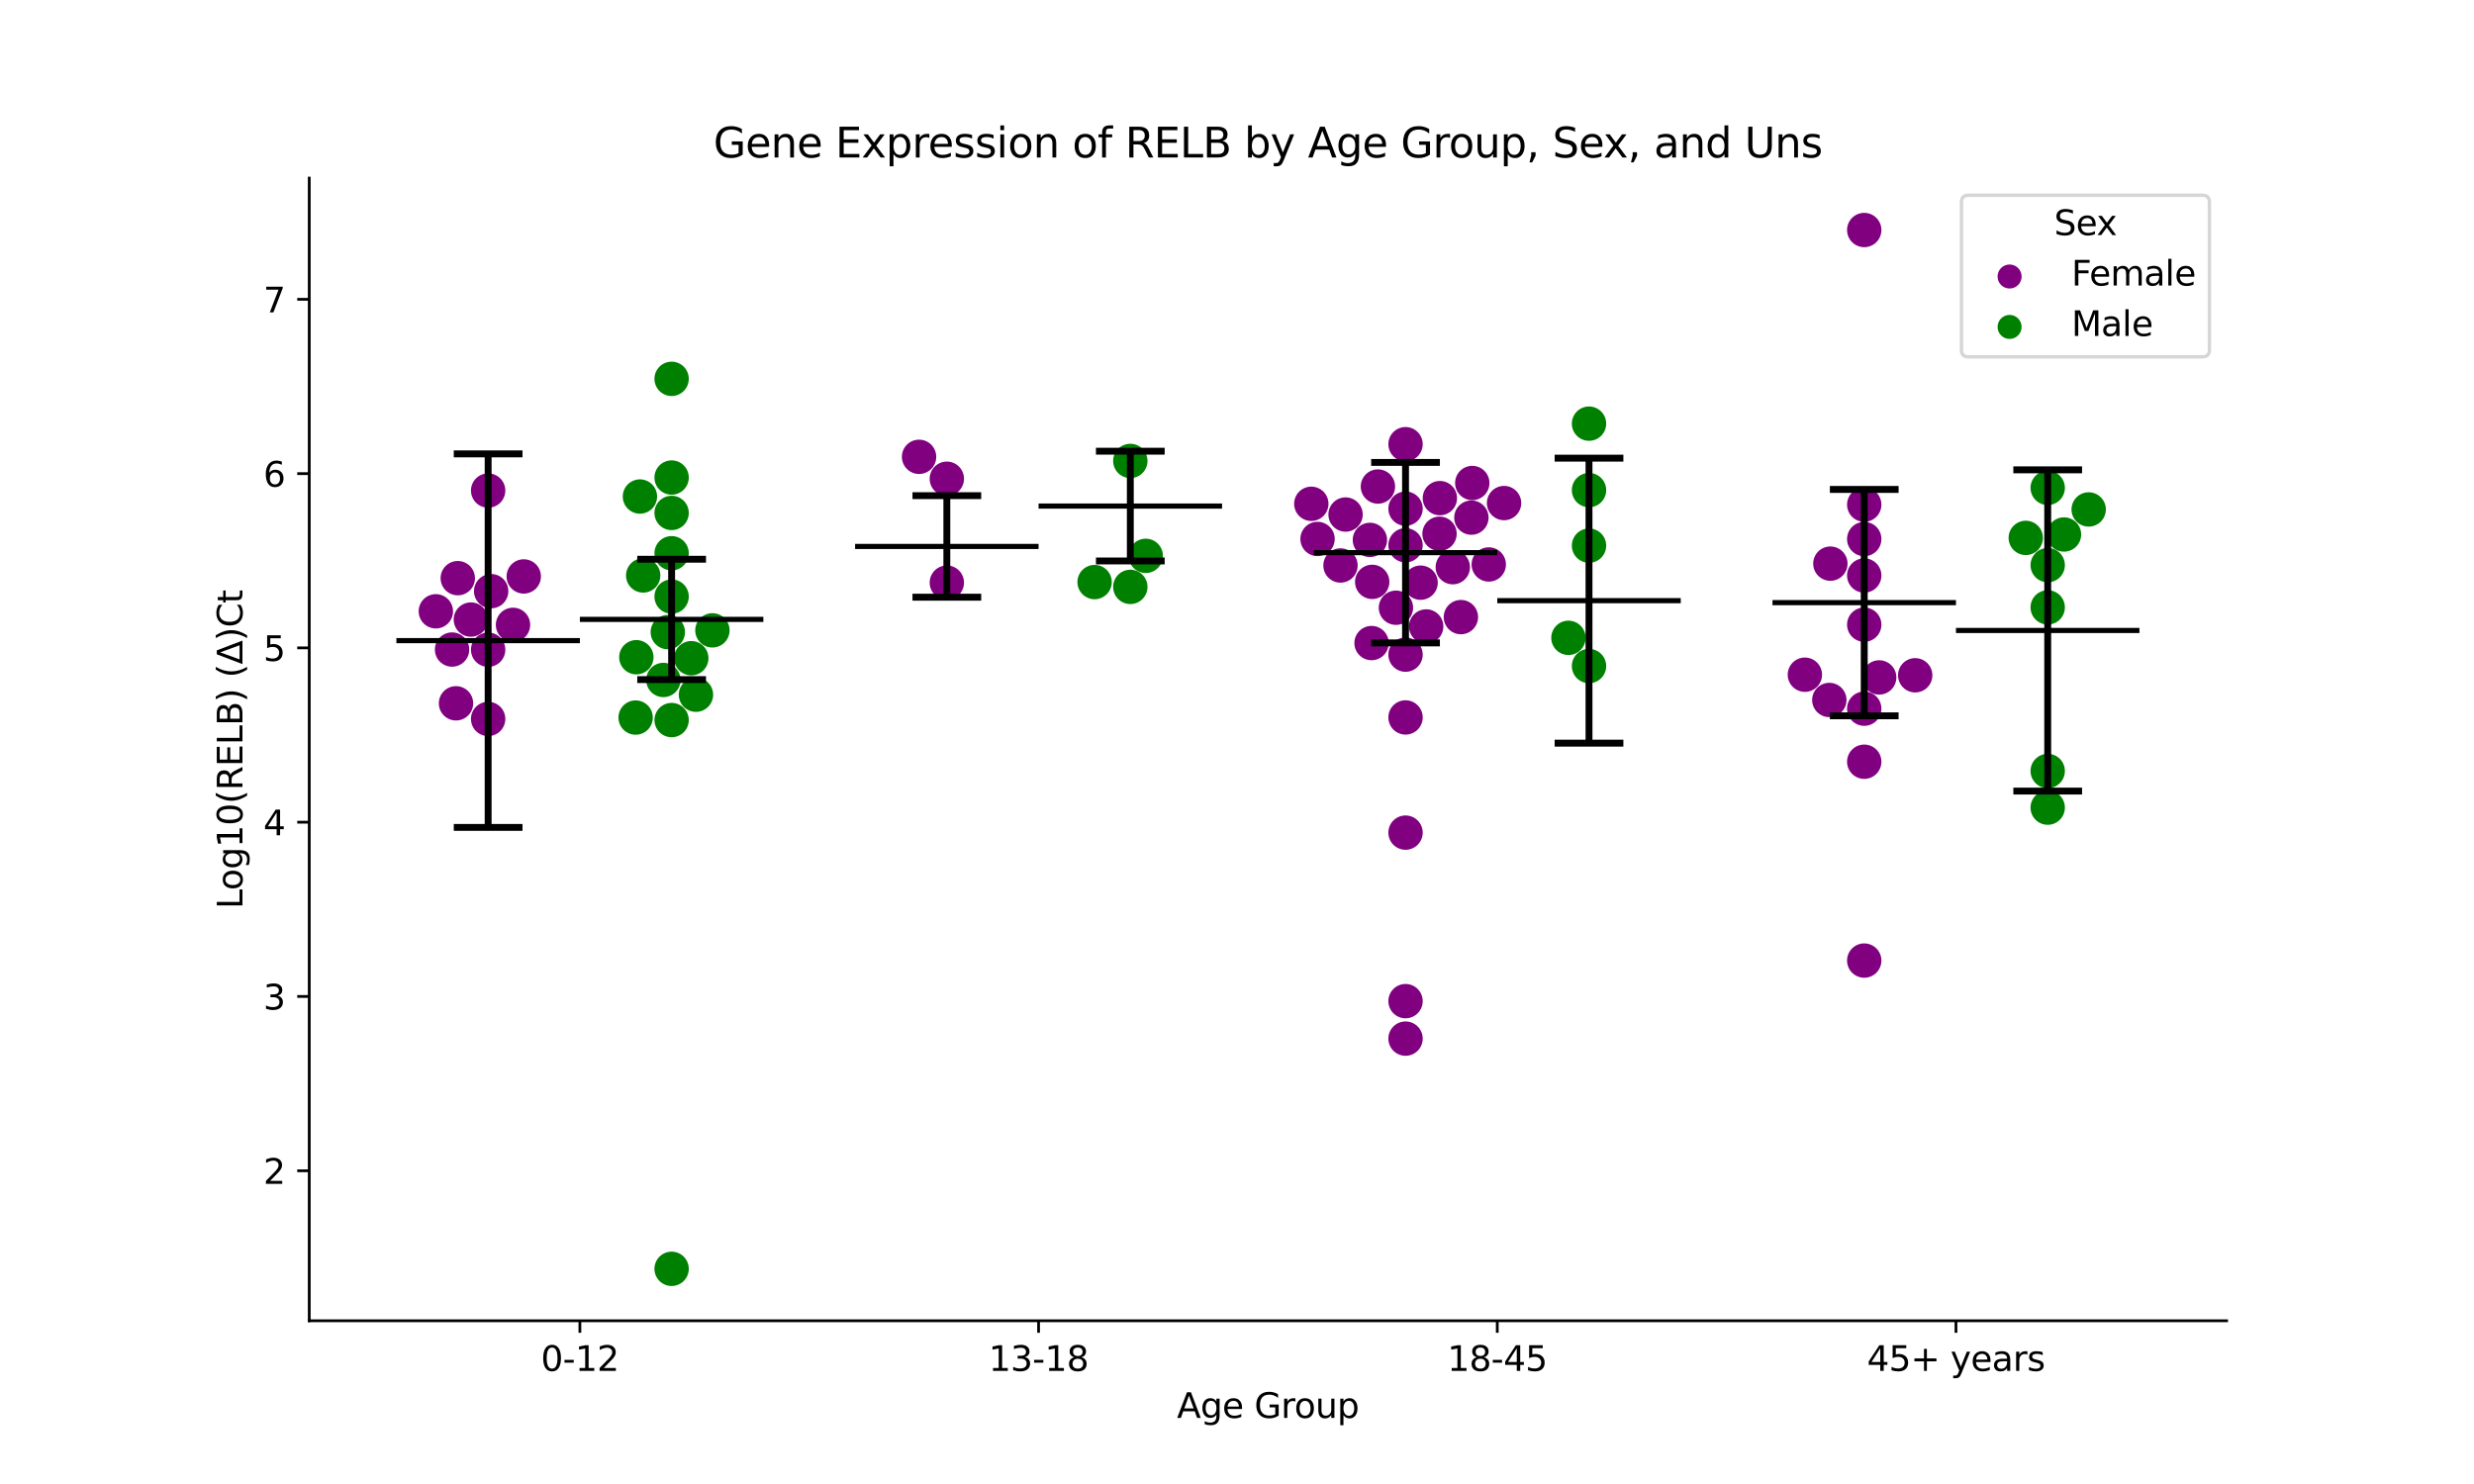 <?xml version="1.0" encoding="utf-8" standalone="no"?>
<!DOCTYPE svg PUBLIC "-//W3C//DTD SVG 1.1//EN"
  "http://www.w3.org/Graphics/SVG/1.1/DTD/svg11.dtd">
<svg xmlns:xlink="http://www.w3.org/1999/xlink" width="720pt" height="432pt" viewBox="0 0 720 432" xmlns="http://www.w3.org/2000/svg" version="1.1">
 <defs>
  <style type="text/css">*{stroke-linejoin: round; stroke-linecap: butt}</style>
 </defs>
 <g id="figure_1">
  <g id="patch_1">
   <path d="M 0 432 
L 720 432 
L 720 0 
L 0 0 
z
" style="fill: #ffffff"/>
  </g>
  <g id="axes_1">
   <g id="patch_2">
    <path d="M 90 384.48 
L 648 384.48 
L 648 51.84 
L 90 51.84 
z
" style="fill: #ffffff"/>
   </g>
   <g id="PathCollection_1">
    <defs>
     <path id="C0_0_6512aedcf1" d="M 0 5 
C 1.326 5 2.598 4.473 3.536 3.536 
C 4.473 2.598 5 1.326 5 -0 
C 5 -1.326 4.473 -2.598 3.536 -3.536 
C 2.598 -4.473 1.326 -5 0 -5 
C -1.326 -5 -2.598 -4.473 -3.536 -3.536 
C -4.473 -2.598 -5 -1.326 -5 0 
C -5 1.326 -4.473 2.598 -3.536 3.536 
C -2.598 4.473 -1.326 5 0 5 
z
"/>
    </defs>
    <g clip-path="url(#pb0a92acdc4)">
     <use xlink:href="#C0_0_6512aedcf1" x="132.709" y="204.74" style="fill: #800080"/>
    </g>
    <g clip-path="url(#pb0a92acdc4)">
     <use xlink:href="#C0_0_6512aedcf1" x="131.562" y="189.086" style="fill: #800080"/>
    </g>
    <g clip-path="url(#pb0a92acdc4)">
     <use xlink:href="#C0_0_6512aedcf1" x="126.842" y="177.953" style="fill: #800080"/>
    </g>
    <g clip-path="url(#pb0a92acdc4)">
     <use xlink:href="#C0_0_6512aedcf1" x="142.062" y="142.805" style="fill: #800080"/>
    </g>
    <g clip-path="url(#pb0a92acdc4)">
     <use xlink:href="#C0_0_6512aedcf1" x="152.427" y="167.804" style="fill: #800080"/>
    </g>
    <g clip-path="url(#pb0a92acdc4)">
     <use xlink:href="#C0_0_6512aedcf1" x="142.062" y="209.285" style="fill: #800080"/>
    </g>
    <g clip-path="url(#pb0a92acdc4)">
     <use xlink:href="#C0_0_6512aedcf1" x="137.034" y="180.359" style="fill: #800080"/>
    </g>
    <g clip-path="url(#pb0a92acdc4)">
     <use xlink:href="#C0_0_6512aedcf1" x="133.224" y="168.305" style="fill: #800080"/>
    </g>
    <g clip-path="url(#pb0a92acdc4)">
     <use xlink:href="#C0_0_6512aedcf1" x="142.062" y="189.138" style="fill: #800080"/>
    </g>
    <g clip-path="url(#pb0a92acdc4)">
     <use xlink:href="#C0_0_6512aedcf1" x="149.301" y="181.895" style="fill: #800080"/>
    </g>
    <g clip-path="url(#pb0a92acdc4)">
     <use xlink:href="#C0_0_6512aedcf1" x="142.941" y="172.092" style="fill: #800080"/>
    </g>
   </g>
   <g id="PathCollection_2">
    <defs>
     <path id="C1_0_b5ca3b4ed5" d="M 0 5 
C 1.326 5 2.598 4.473 3.536 3.536 
C 4.473 2.598 5 1.326 5 -0 
C 5 -1.326 4.473 -2.598 3.536 -3.536 
C 2.598 -4.473 1.326 -5 0 -5 
C -1.326 -5 -2.598 -4.473 -3.536 -3.536 
C -4.473 -2.598 -5 -1.326 -5 0 
C -5 1.326 -4.473 2.598 -3.536 3.536 
C -2.598 4.473 -1.326 5 0 5 
z
"/>
    </defs>
    <g clip-path="url(#pb0a92acdc4)">
     <use xlink:href="#C1_0_b5ca3b4ed5" x="195.459" y="149.323" style="fill: #008000"/>
    </g>
    <g clip-path="url(#pb0a92acdc4)">
     <use xlink:href="#C1_0_b5ca3b4ed5" x="207.33" y="183.498" style="fill: #008000"/>
    </g>
    <g clip-path="url(#pb0a92acdc4)">
     <use xlink:href="#C1_0_b5ca3b4ed5" x="184.987" y="208.886" style="fill: #008000"/>
    </g>
    <g clip-path="url(#pb0a92acdc4)">
     <use xlink:href="#C1_0_b5ca3b4ed5" x="193.062" y="197.943" style="fill: #008000"/>
    </g>
    <g clip-path="url(#pb0a92acdc4)">
     <use xlink:href="#C1_0_b5ca3b4ed5" x="194.347" y="184.016" style="fill: #008000"/>
    </g>
    <g clip-path="url(#pb0a92acdc4)">
     <use xlink:href="#C1_0_b5ca3b4ed5" x="195.459" y="161.052" style="fill: #008000"/>
    </g>
    <g clip-path="url(#pb0a92acdc4)">
     <use xlink:href="#C1_0_b5ca3b4ed5" x="201.184" y="191.606" style="fill: #008000"/>
    </g>
    <g clip-path="url(#pb0a92acdc4)">
     <use xlink:href="#C1_0_b5ca3b4ed5" x="202.545" y="202.236" style="fill: #008000"/>
    </g>
    <g clip-path="url(#pb0a92acdc4)">
     <use xlink:href="#C1_0_b5ca3b4ed5" x="187.183" y="167.515" style="fill: #008000"/>
    </g>
    <g clip-path="url(#pb0a92acdc4)">
     <use xlink:href="#C1_0_b5ca3b4ed5" x="195.459" y="173.669" style="fill: #008000"/>
    </g>
    <g clip-path="url(#pb0a92acdc4)">
     <use xlink:href="#C1_0_b5ca3b4ed5" x="195.459" y="369.36" style="fill: #008000"/>
    </g>
    <g clip-path="url(#pb0a92acdc4)">
     <use xlink:href="#C1_0_b5ca3b4ed5" x="185.192" y="191.323" style="fill: #008000"/>
    </g>
    <g clip-path="url(#pb0a92acdc4)">
     <use xlink:href="#C1_0_b5ca3b4ed5" x="195.459" y="209.615" style="fill: #008000"/>
    </g>
    <g clip-path="url(#pb0a92acdc4)">
     <use xlink:href="#C1_0_b5ca3b4ed5" x="186.237" y="144.543" style="fill: #008000"/>
    </g>
    <g clip-path="url(#pb0a92acdc4)">
     <use xlink:href="#C1_0_b5ca3b4ed5" x="195.459" y="110.282" style="fill: #008000"/>
    </g>
    <g clip-path="url(#pb0a92acdc4)">
     <use xlink:href="#C1_0_b5ca3b4ed5" x="195.459" y="139.015" style="fill: #008000"/>
    </g>
   </g>
   <g id="PathCollection_3">
    <defs>
     <path id="C2_0_2d114e9861" d="M 0 5 
C 1.326 5 2.598 4.473 3.536 3.536 
C 4.473 2.598 5 1.326 5 -0 
C 5 -1.326 4.473 -2.598 3.536 -3.536 
C 2.598 -4.473 1.326 -5 0 -5 
C -1.326 -5 -2.598 -4.473 -3.536 -3.536 
C -4.473 -2.598 -5 -1.326 -5 0 
C -5 1.326 -4.473 2.598 -3.536 3.536 
C -2.598 4.473 -1.326 5 0 5 
z
"/>
    </defs>
    <g clip-path="url(#pb0a92acdc4)">
     <use xlink:href="#C2_0_2d114e9861" x="267.473" y="132.983" style="fill: #800080"/>
    </g>
    <g clip-path="url(#pb0a92acdc4)">
     <use xlink:href="#C2_0_2d114e9861" x="275.555" y="169.607" style="fill: #800080"/>
    </g>
    <g clip-path="url(#pb0a92acdc4)">
     <use xlink:href="#C2_0_2d114e9861" x="275.555" y="139.367" style="fill: #800080"/>
    </g>
   </g>
   <g id="PathCollection_4">
    <defs>
     <path id="C3_0_2b2cd0a01d" d="M 0 5 
C 1.326 5 2.598 4.473 3.536 3.536 
C 4.473 2.598 5 1.326 5 -0 
C 5 -1.326 4.473 -2.598 3.536 -3.536 
C 2.598 -4.473 1.326 -5 0 -5 
C -1.326 -5 -2.598 -4.473 -3.536 -3.536 
C -4.473 -2.598 -5 -1.326 -5 0 
C -5 1.326 -4.473 2.598 -3.536 3.536 
C -2.598 4.473 -1.326 5 0 5 
z
"/>
    </defs>
    <g clip-path="url(#pb0a92acdc4)">
     <use xlink:href="#C3_0_2b2cd0a01d" x="328.952" y="170.847" style="fill: #008000"/>
    </g>
    <g clip-path="url(#pb0a92acdc4)">
     <use xlink:href="#C3_0_2b2cd0a01d" x="318.556" y="169.446" style="fill: #008000"/>
    </g>
    <g clip-path="url(#pb0a92acdc4)">
     <use xlink:href="#C3_0_2b2cd0a01d" x="333.443" y="161.808" style="fill: #008000"/>
    </g>
    <g clip-path="url(#pb0a92acdc4)">
     <use xlink:href="#C3_0_2b2cd0a01d" x="328.952" y="134.179" style="fill: #008000"/>
    </g>
   </g>
   <g id="PathCollection_5">
    <defs>
     <path id="C4_0_3232756380" d="M 0 5 
C 1.326 5 2.598 4.473 3.536 3.536 
C 4.473 2.598 5 1.326 5 -0 
C 5 -1.326 4.473 -2.598 3.536 -3.536 
C 2.598 -4.473 1.326 -5 0 -5 
C -1.326 -5 -2.598 -4.473 -3.536 -3.536 
C -4.473 -2.598 -5 -1.326 -5 0 
C -5 1.326 -4.473 2.598 -3.536 3.536 
C -2.598 4.473 -1.326 5 0 5 
z
"/>
    </defs>
    <g clip-path="url(#pb0a92acdc4)">
     <use xlink:href="#C4_0_3232756380" x="437.721" y="146.445" style="fill: #800080"/>
    </g>
    <g clip-path="url(#pb0a92acdc4)">
     <use xlink:href="#C4_0_3232756380" x="399.161" y="187.2" style="fill: #800080"/>
    </g>
    <g clip-path="url(#pb0a92acdc4)">
     <use xlink:href="#C4_0_3232756380" x="418.941" y="155.38" style="fill: #800080"/>
    </g>
    <g clip-path="url(#pb0a92acdc4)">
     <use xlink:href="#C4_0_3232756380" x="433.27" y="164.317" style="fill: #800080"/>
    </g>
    <g clip-path="url(#pb0a92acdc4)">
     <use xlink:href="#C4_0_3232756380" x="425.159" y="179.641" style="fill: #800080"/>
    </g>
    <g clip-path="url(#pb0a92acdc4)">
     <use xlink:href="#C4_0_3232756380" x="383.44" y="156.897" style="fill: #800080"/>
    </g>
    <g clip-path="url(#pb0a92acdc4)">
     <use xlink:href="#C4_0_3232756380" x="413.431" y="169.618" style="fill: #800080"/>
    </g>
    <g clip-path="url(#pb0a92acdc4)">
     <use xlink:href="#C4_0_3232756380" x="398.677" y="157.169" style="fill: #800080"/>
    </g>
    <g clip-path="url(#pb0a92acdc4)">
     <use xlink:href="#C4_0_3232756380" x="409.048" y="302.347" style="fill: #800080"/>
    </g>
    <g clip-path="url(#pb0a92acdc4)">
     <use xlink:href="#C4_0_3232756380" x="409.048" y="148.071" style="fill: #800080"/>
    </g>
    <g clip-path="url(#pb0a92acdc4)">
     <use xlink:href="#C4_0_3232756380" x="428.211" y="150.684" style="fill: #800080"/>
    </g>
    <g clip-path="url(#pb0a92acdc4)">
     <use xlink:href="#C4_0_3232756380" x="381.624" y="146.658" style="fill: #800080"/>
    </g>
    <g clip-path="url(#pb0a92acdc4)">
     <use xlink:href="#C4_0_3232756380" x="409.048" y="158.73" style="fill: #800080"/>
    </g>
    <g clip-path="url(#pb0a92acdc4)">
     <use xlink:href="#C4_0_3232756380" x="422.803" y="165.109" style="fill: #800080"/>
    </g>
    <g clip-path="url(#pb0a92acdc4)">
     <use xlink:href="#C4_0_3232756380" x="409.048" y="208.851" style="fill: #800080"/>
    </g>
    <g clip-path="url(#pb0a92acdc4)">
     <use xlink:href="#C4_0_3232756380" x="409.048" y="190.568" style="fill: #800080"/>
    </g>
    <g clip-path="url(#pb0a92acdc4)">
     <use xlink:href="#C4_0_3232756380" x="399.346" y="169.385" style="fill: #800080"/>
    </g>
    <g clip-path="url(#pb0a92acdc4)">
     <use xlink:href="#C4_0_3232756380" x="415.057" y="182.368" style="fill: #800080"/>
    </g>
    <g clip-path="url(#pb0a92acdc4)">
     <use xlink:href="#C4_0_3232756380" x="406.254" y="176.917" style="fill: #800080"/>
    </g>
    <g clip-path="url(#pb0a92acdc4)">
     <use xlink:href="#C4_0_3232756380" x="409.048" y="291.434" style="fill: #800080"/>
    </g>
    <g clip-path="url(#pb0a92acdc4)">
     <use xlink:href="#C4_0_3232756380" x="390.119" y="164.614" style="fill: #800080"/>
    </g>
    <g clip-path="url(#pb0a92acdc4)">
     <use xlink:href="#C4_0_3232756380" x="419.043" y="145.008" style="fill: #800080"/>
    </g>
    <g clip-path="url(#pb0a92acdc4)">
     <use xlink:href="#C4_0_3232756380" x="401.013" y="141.633" style="fill: #800080"/>
    </g>
    <g clip-path="url(#pb0a92acdc4)">
     <use xlink:href="#C4_0_3232756380" x="409.048" y="129.306" style="fill: #800080"/>
    </g>
    <g clip-path="url(#pb0a92acdc4)">
     <use xlink:href="#C4_0_3232756380" x="428.471" y="140.606" style="fill: #800080"/>
    </g>
    <g clip-path="url(#pb0a92acdc4)">
     <use xlink:href="#C4_0_3232756380" x="391.598" y="149.783" style="fill: #800080"/>
    </g>
    <g clip-path="url(#pb0a92acdc4)">
     <use xlink:href="#C4_0_3232756380" x="409.048" y="242.381" style="fill: #800080"/>
    </g>
   </g>
   <g id="PathCollection_6">
    <defs>
     <path id="C5_0_d687d9d59a" d="M 0 5 
C 1.326 5 2.598 4.473 3.536 3.536 
C 4.473 2.598 5 1.326 5 -0 
C 5 -1.326 4.473 -2.598 3.536 -3.536 
C 2.598 -4.473 1.326 -5 0 -5 
C -1.326 -5 -2.598 -4.473 -3.536 -3.536 
C -4.473 -2.598 -5 -1.326 -5 0 
C -5 1.326 -4.473 2.598 -3.536 3.536 
C -2.598 4.473 -1.326 5 0 5 
z
"/>
    </defs>
    <g clip-path="url(#pb0a92acdc4)">
     <use xlink:href="#C5_0_d687d9d59a" x="462.445" y="158.837" style="fill: #008000"/>
    </g>
    <g clip-path="url(#pb0a92acdc4)">
     <use xlink:href="#C5_0_d687d9d59a" x="462.445" y="193.892" style="fill: #008000"/>
    </g>
    <g clip-path="url(#pb0a92acdc4)">
     <use xlink:href="#C5_0_d687d9d59a" x="456.458" y="185.677" style="fill: #008000"/>
    </g>
    <g clip-path="url(#pb0a92acdc4)">
     <use xlink:href="#C5_0_d687d9d59a" x="462.445" y="142.675" style="fill: #008000"/>
    </g>
    <g clip-path="url(#pb0a92acdc4)">
     <use xlink:href="#C5_0_d687d9d59a" x="462.445" y="123.325" style="fill: #008000"/>
    </g>
   </g>
   <g id="PathCollection_7">
    <defs>
     <path id="C6_0_99243489e5" d="M 0 5 
C 1.326 5 2.598 4.473 3.536 3.536 
C 4.473 2.598 5 1.326 5 -0 
C 5 -1.326 4.473 -2.598 3.536 -3.536 
C 2.598 -4.473 1.326 -5 0 -5 
C -1.326 -5 -2.598 -4.473 -3.536 -3.536 
C -4.473 -2.598 -5 -1.326 -5 0 
C -5 1.326 -4.473 2.598 -3.536 3.536 
C -2.598 4.473 -1.326 5 0 5 
z
"/>
    </defs>
    <g clip-path="url(#pb0a92acdc4)">
     <use xlink:href="#C6_0_99243489e5" x="546.895" y="197.201" style="fill: #800080"/>
    </g>
    <g clip-path="url(#pb0a92acdc4)">
     <use xlink:href="#C6_0_99243489e5" x="532.686" y="164.078" style="fill: #800080"/>
    </g>
    <g clip-path="url(#pb0a92acdc4)">
     <use xlink:href="#C6_0_99243489e5" x="542.541" y="181.843" style="fill: #800080"/>
    </g>
    <g clip-path="url(#pb0a92acdc4)">
     <use xlink:href="#C6_0_99243489e5" x="525.269" y="196.411" style="fill: #800080"/>
    </g>
    <g clip-path="url(#pb0a92acdc4)">
     <use xlink:href="#C6_0_99243489e5" x="557.374" y="196.579" style="fill: #800080"/>
    </g>
    <g clip-path="url(#pb0a92acdc4)">
     <use xlink:href="#C6_0_99243489e5" x="542.541" y="167.53" style="fill: #800080"/>
    </g>
    <g clip-path="url(#pb0a92acdc4)">
     <use xlink:href="#C6_0_99243489e5" x="542.541" y="221.744" style="fill: #800080"/>
    </g>
    <g clip-path="url(#pb0a92acdc4)">
     <use xlink:href="#C6_0_99243489e5" x="542.541" y="156.917" style="fill: #800080"/>
    </g>
    <g clip-path="url(#pb0a92acdc4)">
     <use xlink:href="#C6_0_99243489e5" x="532.384" y="203.765" style="fill: #800080"/>
    </g>
    <g clip-path="url(#pb0a92acdc4)">
     <use xlink:href="#C6_0_99243489e5" x="542.541" y="279.629" style="fill: #800080"/>
    </g>
    <g clip-path="url(#pb0a92acdc4)">
     <use xlink:href="#C6_0_99243489e5" x="542.541" y="66.96" style="fill: #800080"/>
    </g>
    <g clip-path="url(#pb0a92acdc4)">
     <use xlink:href="#C6_0_99243489e5" x="542.541" y="206.301" style="fill: #800080"/>
    </g>
    <g clip-path="url(#pb0a92acdc4)">
     <use xlink:href="#C6_0_99243489e5" x="542.541" y="146.907" style="fill: #800080"/>
    </g>
   </g>
   <g id="PathCollection_8">
    <defs>
     <path id="C7_0_9159903c0b" d="M 0 5 
C 1.326 5 2.598 4.473 3.536 3.536 
C 4.473 2.598 5 1.326 5 -0 
C 5 -1.326 4.473 -2.598 3.536 -3.536 
C 2.598 -4.473 1.326 -5 0 -5 
C -1.326 -5 -2.598 -4.473 -3.536 -3.536 
C -4.473 -2.598 -5 -1.326 -5 0 
C -5 1.326 -4.473 2.598 -3.536 3.536 
C -2.598 4.473 -1.326 5 0 5 
z
"/>
    </defs>
    <g clip-path="url(#pb0a92acdc4)">
     <use xlink:href="#C7_0_9159903c0b" x="589.552" y="156.58" style="fill: #008000"/>
    </g>
    <g clip-path="url(#pb0a92acdc4)">
     <use xlink:href="#C7_0_9159903c0b" x="600.675" y="155.594" style="fill: #008000"/>
    </g>
    <g clip-path="url(#pb0a92acdc4)">
     <use xlink:href="#C7_0_9159903c0b" x="595.938" y="142.026" style="fill: #008000"/>
    </g>
    <g clip-path="url(#pb0a92acdc4)">
     <use xlink:href="#C7_0_9159903c0b" x="595.938" y="176.81" style="fill: #008000"/>
    </g>
    <g clip-path="url(#pb0a92acdc4)">
     <use xlink:href="#C7_0_9159903c0b" x="607.863" y="148.304" style="fill: #008000"/>
    </g>
    <g clip-path="url(#pb0a92acdc4)">
     <use xlink:href="#C7_0_9159903c0b" x="595.938" y="164.518" style="fill: #008000"/>
    </g>
    <g clip-path="url(#pb0a92acdc4)">
     <use xlink:href="#C7_0_9159903c0b" x="595.938" y="235.107" style="fill: #008000"/>
    </g>
    <g clip-path="url(#pb0a92acdc4)">
     <use xlink:href="#C7_0_9159903c0b" x="595.938" y="224.44" style="fill: #008000"/>
    </g>
   </g>
   <g id="PathCollection_9"/>
   <g id="PathCollection_10"/>
   <g id="matplotlib.axis_1">
    <g id="xtick_1">
     <g id="line2d_1">
      <defs>
       <path id="mdf212d7ada" d="M 0 0 
L 0 3.5 
" style="stroke: #000000; stroke-width: 0.8"/>
      </defs>
      <g>
       <use xlink:href="#mdf212d7ada" x="168.761" y="384.48" style="stroke: #000000; stroke-width: 0.8"/>
      </g>
     </g>
     <g id="text_1">
      <!-- 0-12 -->
      <g transform="translate(157.413 399.078) scale(0.1 -0.1)">
       <defs>
        <path id="DejaVuSans-30" d="M 2034 4250 
Q 1547 4250 1301 3770 
Q 1056 3291 1056 2328 
Q 1056 1369 1301 889 
Q 1547 409 2034 409 
Q 2525 409 2770 889 
Q 3016 1369 3016 2328 
Q 3016 3291 2770 3770 
Q 2525 4250 2034 4250 
z
M 2034 4750 
Q 2819 4750 3233 4129 
Q 3647 3509 3647 2328 
Q 3647 1150 3233 529 
Q 2819 -91 2034 -91 
Q 1250 -91 836 529 
Q 422 1150 422 2328 
Q 422 3509 836 4129 
Q 1250 4750 2034 4750 
z
" transform="scale(0.016)"/>
        <path id="DejaVuSans-2d" d="M 313 2009 
L 1997 2009 
L 1997 1497 
L 313 1497 
L 313 2009 
z
" transform="scale(0.016)"/>
        <path id="DejaVuSans-31" d="M 794 531 
L 1825 531 
L 1825 4091 
L 703 3866 
L 703 4441 
L 1819 4666 
L 2450 4666 
L 2450 531 
L 3481 531 
L 3481 0 
L 794 0 
L 794 531 
z
" transform="scale(0.016)"/>
        <path id="DejaVuSans-32" d="M 1228 531 
L 3431 531 
L 3431 0 
L 469 0 
L 469 531 
Q 828 903 1448 1529 
Q 2069 2156 2228 2338 
Q 2531 2678 2651 2914 
Q 2772 3150 2772 3378 
Q 2772 3750 2511 3984 
Q 2250 4219 1831 4219 
Q 1534 4219 1204 4116 
Q 875 4013 500 3803 
L 500 4441 
Q 881 4594 1212 4672 
Q 1544 4750 1819 4750 
Q 2544 4750 2975 4387 
Q 3406 4025 3406 3419 
Q 3406 3131 3298 2873 
Q 3191 2616 2906 2266 
Q 2828 2175 2409 1742 
Q 1991 1309 1228 531 
z
" transform="scale(0.016)"/>
       </defs>
       <use xlink:href="#DejaVuSans-30"/>
       <use xlink:href="#DejaVuSans-2d" x="63.623"/>
       <use xlink:href="#DejaVuSans-31" x="99.707"/>
       <use xlink:href="#DejaVuSans-32" x="163.33"/>
      </g>
     </g>
    </g>
    <g id="xtick_2">
     <g id="line2d_2">
      <g>
       <use xlink:href="#mdf212d7ada" x="302.254" y="384.48" style="stroke: #000000; stroke-width: 0.8"/>
      </g>
     </g>
     <g id="text_2">
      <!-- 13-18 -->
      <g transform="translate(287.725 399.078) scale(0.1 -0.1)">
       <defs>
        <path id="DejaVuSans-33" d="M 2597 2516 
Q 3050 2419 3304 2112 
Q 3559 1806 3559 1356 
Q 3559 666 3084 287 
Q 2609 -91 1734 -91 
Q 1441 -91 1130 -33 
Q 819 25 488 141 
L 488 750 
Q 750 597 1062 519 
Q 1375 441 1716 441 
Q 2309 441 2620 675 
Q 2931 909 2931 1356 
Q 2931 1769 2642 2001 
Q 2353 2234 1838 2234 
L 1294 2234 
L 1294 2753 
L 1863 2753 
Q 2328 2753 2575 2939 
Q 2822 3125 2822 3475 
Q 2822 3834 2567 4026 
Q 2313 4219 1838 4219 
Q 1578 4219 1281 4162 
Q 984 4106 628 3988 
L 628 4550 
Q 988 4650 1302 4700 
Q 1616 4750 1894 4750 
Q 2613 4750 3031 4423 
Q 3450 4097 3450 3541 
Q 3450 3153 3228 2886 
Q 3006 2619 2597 2516 
z
" transform="scale(0.016)"/>
        <path id="DejaVuSans-38" d="M 2034 2216 
Q 1584 2216 1326 1975 
Q 1069 1734 1069 1313 
Q 1069 891 1326 650 
Q 1584 409 2034 409 
Q 2484 409 2743 651 
Q 3003 894 3003 1313 
Q 3003 1734 2745 1975 
Q 2488 2216 2034 2216 
z
M 1403 2484 
Q 997 2584 770 2862 
Q 544 3141 544 3541 
Q 544 4100 942 4425 
Q 1341 4750 2034 4750 
Q 2731 4750 3128 4425 
Q 3525 4100 3525 3541 
Q 3525 3141 3298 2862 
Q 3072 2584 2669 2484 
Q 3125 2378 3379 2068 
Q 3634 1759 3634 1313 
Q 3634 634 3220 271 
Q 2806 -91 2034 -91 
Q 1263 -91 848 271 
Q 434 634 434 1313 
Q 434 1759 690 2068 
Q 947 2378 1403 2484 
z
M 1172 3481 
Q 1172 3119 1398 2916 
Q 1625 2713 2034 2713 
Q 2441 2713 2670 2916 
Q 2900 3119 2900 3481 
Q 2900 3844 2670 4047 
Q 2441 4250 2034 4250 
Q 1625 4250 1398 4047 
Q 1172 3844 1172 3481 
z
" transform="scale(0.016)"/>
       </defs>
       <use xlink:href="#DejaVuSans-31"/>
       <use xlink:href="#DejaVuSans-33" x="63.623"/>
       <use xlink:href="#DejaVuSans-2d" x="127.246"/>
       <use xlink:href="#DejaVuSans-31" x="163.33"/>
       <use xlink:href="#DejaVuSans-38" x="226.953"/>
      </g>
     </g>
    </g>
    <g id="xtick_3">
     <g id="line2d_3">
      <g>
       <use xlink:href="#mdf212d7ada" x="435.746" y="384.48" style="stroke: #000000; stroke-width: 0.8"/>
      </g>
     </g>
     <g id="text_3">
      <!-- 18-45 -->
      <g transform="translate(421.218 399.078) scale(0.1 -0.1)">
       <defs>
        <path id="DejaVuSans-34" d="M 2419 4116 
L 825 1625 
L 2419 1625 
L 2419 4116 
z
M 2253 4666 
L 3047 4666 
L 3047 1625 
L 3713 1625 
L 3713 1100 
L 3047 1100 
L 3047 0 
L 2419 0 
L 2419 1100 
L 313 1100 
L 313 1709 
L 2253 4666 
z
" transform="scale(0.016)"/>
        <path id="DejaVuSans-35" d="M 691 4666 
L 3169 4666 
L 3169 4134 
L 1269 4134 
L 1269 2991 
Q 1406 3038 1543 3061 
Q 1681 3084 1819 3084 
Q 2600 3084 3056 2656 
Q 3513 2228 3513 1497 
Q 3513 744 3044 326 
Q 2575 -91 1722 -91 
Q 1428 -91 1123 -41 
Q 819 9 494 109 
L 494 744 
Q 775 591 1075 516 
Q 1375 441 1709 441 
Q 2250 441 2565 725 
Q 2881 1009 2881 1497 
Q 2881 1984 2565 2268 
Q 2250 2553 1709 2553 
Q 1456 2553 1204 2497 
Q 953 2441 691 2322 
L 691 4666 
z
" transform="scale(0.016)"/>
       </defs>
       <use xlink:href="#DejaVuSans-31"/>
       <use xlink:href="#DejaVuSans-38" x="63.623"/>
       <use xlink:href="#DejaVuSans-2d" x="127.246"/>
       <use xlink:href="#DejaVuSans-34" x="163.33"/>
       <use xlink:href="#DejaVuSans-35" x="226.953"/>
      </g>
     </g>
    </g>
    <g id="xtick_4">
     <g id="line2d_4">
      <g>
       <use xlink:href="#mdf212d7ada" x="569.239" y="384.48" style="stroke: #000000; stroke-width: 0.8"/>
      </g>
     </g>
     <g id="text_4">
      <!-- 45+ years -->
      <g transform="translate(543.338 399.078) scale(0.1 -0.1)">
       <defs>
        <path id="DejaVuSans-2b" d="M 2944 4013 
L 2944 2272 
L 4684 2272 
L 4684 1741 
L 2944 1741 
L 2944 0 
L 2419 0 
L 2419 1741 
L 678 1741 
L 678 2272 
L 2419 2272 
L 2419 4013 
L 2944 4013 
z
" transform="scale(0.016)"/>
        <path id="DejaVuSans-20" transform="scale(0.016)"/>
        <path id="DejaVuSans-79" d="M 2059 -325 
Q 1816 -950 1584 -1140 
Q 1353 -1331 966 -1331 
L 506 -1331 
L 506 -850 
L 844 -850 
Q 1081 -850 1212 -737 
Q 1344 -625 1503 -206 
L 1606 56 
L 191 3500 
L 800 3500 
L 1894 763 
L 2988 3500 
L 3597 3500 
L 2059 -325 
z
" transform="scale(0.016)"/>
        <path id="DejaVuSans-65" d="M 3597 1894 
L 3597 1613 
L 953 1613 
Q 991 1019 1311 708 
Q 1631 397 2203 397 
Q 2534 397 2845 478 
Q 3156 559 3463 722 
L 3463 178 
Q 3153 47 2828 -22 
Q 2503 -91 2169 -91 
Q 1331 -91 842 396 
Q 353 884 353 1716 
Q 353 2575 817 3079 
Q 1281 3584 2069 3584 
Q 2775 3584 3186 3129 
Q 3597 2675 3597 1894 
z
M 3022 2063 
Q 3016 2534 2758 2815 
Q 2500 3097 2075 3097 
Q 1594 3097 1305 2825 
Q 1016 2553 972 2059 
L 3022 2063 
z
" transform="scale(0.016)"/>
        <path id="DejaVuSans-61" d="M 2194 1759 
Q 1497 1759 1228 1600 
Q 959 1441 959 1056 
Q 959 750 1161 570 
Q 1363 391 1709 391 
Q 2188 391 2477 730 
Q 2766 1069 2766 1631 
L 2766 1759 
L 2194 1759 
z
M 3341 1997 
L 3341 0 
L 2766 0 
L 2766 531 
Q 2569 213 2275 61 
Q 1981 -91 1556 -91 
Q 1019 -91 701 211 
Q 384 513 384 1019 
Q 384 1609 779 1909 
Q 1175 2209 1959 2209 
L 2766 2209 
L 2766 2266 
Q 2766 2663 2505 2880 
Q 2244 3097 1772 3097 
Q 1472 3097 1187 3025 
Q 903 2953 641 2809 
L 641 3341 
Q 956 3463 1253 3523 
Q 1550 3584 1831 3584 
Q 2591 3584 2966 3190 
Q 3341 2797 3341 1997 
z
" transform="scale(0.016)"/>
        <path id="DejaVuSans-72" d="M 2631 2963 
Q 2534 3019 2420 3045 
Q 2306 3072 2169 3072 
Q 1681 3072 1420 2755 
Q 1159 2438 1159 1844 
L 1159 0 
L 581 0 
L 581 3500 
L 1159 3500 
L 1159 2956 
Q 1341 3275 1631 3429 
Q 1922 3584 2338 3584 
Q 2397 3584 2469 3576 
Q 2541 3569 2628 3553 
L 2631 2963 
z
" transform="scale(0.016)"/>
        <path id="DejaVuSans-73" d="M 2834 3397 
L 2834 2853 
Q 2591 2978 2328 3040 
Q 2066 3103 1784 3103 
Q 1356 3103 1142 2972 
Q 928 2841 928 2578 
Q 928 2378 1081 2264 
Q 1234 2150 1697 2047 
L 1894 2003 
Q 2506 1872 2764 1633 
Q 3022 1394 3022 966 
Q 3022 478 2636 193 
Q 2250 -91 1575 -91 
Q 1294 -91 989 -36 
Q 684 19 347 128 
L 347 722 
Q 666 556 975 473 
Q 1284 391 1588 391 
Q 1994 391 2212 530 
Q 2431 669 2431 922 
Q 2431 1156 2273 1281 
Q 2116 1406 1581 1522 
L 1381 1569 
Q 847 1681 609 1914 
Q 372 2147 372 2553 
Q 372 3047 722 3315 
Q 1072 3584 1716 3584 
Q 2034 3584 2315 3537 
Q 2597 3491 2834 3397 
z
" transform="scale(0.016)"/>
       </defs>
       <use xlink:href="#DejaVuSans-34"/>
       <use xlink:href="#DejaVuSans-35" x="63.623"/>
       <use xlink:href="#DejaVuSans-2b" x="127.246"/>
       <use xlink:href="#DejaVuSans-20" x="211.035"/>
       <use xlink:href="#DejaVuSans-79" x="242.822"/>
       <use xlink:href="#DejaVuSans-65" x="302.002"/>
       <use xlink:href="#DejaVuSans-61" x="363.525"/>
       <use xlink:href="#DejaVuSans-72" x="424.805"/>
       <use xlink:href="#DejaVuSans-73" x="465.918"/>
      </g>
     </g>
    </g>
    <g id="text_5">
     <!-- Age Group -->
     <g transform="translate(342.52 412.757) scale(0.1 -0.1)">
      <defs>
       <path id="DejaVuSans-41" d="M 2188 4044 
L 1331 1722 
L 3047 1722 
L 2188 4044 
z
M 1831 4666 
L 2547 4666 
L 4325 0 
L 3669 0 
L 3244 1197 
L 1141 1197 
L 716 0 
L 50 0 
L 1831 4666 
z
" transform="scale(0.016)"/>
       <path id="DejaVuSans-67" d="M 2906 1791 
Q 2906 2416 2648 2759 
Q 2391 3103 1925 3103 
Q 1463 3103 1205 2759 
Q 947 2416 947 1791 
Q 947 1169 1205 825 
Q 1463 481 1925 481 
Q 2391 481 2648 825 
Q 2906 1169 2906 1791 
z
M 3481 434 
Q 3481 -459 3084 -895 
Q 2688 -1331 1869 -1331 
Q 1566 -1331 1297 -1286 
Q 1028 -1241 775 -1147 
L 775 -588 
Q 1028 -725 1275 -790 
Q 1522 -856 1778 -856 
Q 2344 -856 2625 -561 
Q 2906 -266 2906 331 
L 2906 616 
Q 2728 306 2450 153 
Q 2172 0 1784 0 
Q 1141 0 747 490 
Q 353 981 353 1791 
Q 353 2603 747 3093 
Q 1141 3584 1784 3584 
Q 2172 3584 2450 3431 
Q 2728 3278 2906 2969 
L 2906 3500 
L 3481 3500 
L 3481 434 
z
" transform="scale(0.016)"/>
       <path id="DejaVuSans-47" d="M 3809 666 
L 3809 1919 
L 2778 1919 
L 2778 2438 
L 4434 2438 
L 4434 434 
Q 4069 175 3628 42 
Q 3188 -91 2688 -91 
Q 1594 -91 976 548 
Q 359 1188 359 2328 
Q 359 3472 976 4111 
Q 1594 4750 2688 4750 
Q 3144 4750 3555 4637 
Q 3966 4525 4313 4306 
L 4313 3634 
Q 3963 3931 3569 4081 
Q 3175 4231 2741 4231 
Q 1884 4231 1454 3753 
Q 1025 3275 1025 2328 
Q 1025 1384 1454 906 
Q 1884 428 2741 428 
Q 3075 428 3337 486 
Q 3600 544 3809 666 
z
" transform="scale(0.016)"/>
       <path id="DejaVuSans-6f" d="M 1959 3097 
Q 1497 3097 1228 2736 
Q 959 2375 959 1747 
Q 959 1119 1226 758 
Q 1494 397 1959 397 
Q 2419 397 2687 759 
Q 2956 1122 2956 1747 
Q 2956 2369 2687 2733 
Q 2419 3097 1959 3097 
z
M 1959 3584 
Q 2709 3584 3137 3096 
Q 3566 2609 3566 1747 
Q 3566 888 3137 398 
Q 2709 -91 1959 -91 
Q 1206 -91 779 398 
Q 353 888 353 1747 
Q 353 2609 779 3096 
Q 1206 3584 1959 3584 
z
" transform="scale(0.016)"/>
       <path id="DejaVuSans-75" d="M 544 1381 
L 544 3500 
L 1119 3500 
L 1119 1403 
Q 1119 906 1312 657 
Q 1506 409 1894 409 
Q 2359 409 2629 706 
Q 2900 1003 2900 1516 
L 2900 3500 
L 3475 3500 
L 3475 0 
L 2900 0 
L 2900 538 
Q 2691 219 2414 64 
Q 2138 -91 1772 -91 
Q 1169 -91 856 284 
Q 544 659 544 1381 
z
M 1991 3584 
L 1991 3584 
z
" transform="scale(0.016)"/>
       <path id="DejaVuSans-70" d="M 1159 525 
L 1159 -1331 
L 581 -1331 
L 581 3500 
L 1159 3500 
L 1159 2969 
Q 1341 3281 1617 3432 
Q 1894 3584 2278 3584 
Q 2916 3584 3314 3078 
Q 3713 2572 3713 1747 
Q 3713 922 3314 415 
Q 2916 -91 2278 -91 
Q 1894 -91 1617 61 
Q 1341 213 1159 525 
z
M 3116 1747 
Q 3116 2381 2855 2742 
Q 2594 3103 2138 3103 
Q 1681 3103 1420 2742 
Q 1159 2381 1159 1747 
Q 1159 1113 1420 752 
Q 1681 391 2138 391 
Q 2594 391 2855 752 
Q 3116 1113 3116 1747 
z
" transform="scale(0.016)"/>
      </defs>
      <use xlink:href="#DejaVuSans-41"/>
      <use xlink:href="#DejaVuSans-67" x="68.408"/>
      <use xlink:href="#DejaVuSans-65" x="131.885"/>
      <use xlink:href="#DejaVuSans-20" x="193.408"/>
      <use xlink:href="#DejaVuSans-47" x="225.195"/>
      <use xlink:href="#DejaVuSans-72" x="302.686"/>
      <use xlink:href="#DejaVuSans-6f" x="341.549"/>
      <use xlink:href="#DejaVuSans-75" x="402.73"/>
      <use xlink:href="#DejaVuSans-70" x="466.109"/>
     </g>
    </g>
   </g>
   <g id="matplotlib.axis_2">
    <g id="ytick_1">
     <g id="line2d_5">
      <defs>
       <path id="m59da39194a" d="M 0 0 
L -3.5 0 
" style="stroke: #000000; stroke-width: 0.8"/>
      </defs>
      <g>
       <use xlink:href="#m59da39194a" x="90" y="340.814" style="stroke: #000000; stroke-width: 0.8"/>
      </g>
     </g>
     <g id="text_6">
      <!-- 2 -->
      <g transform="translate(76.638 344.613) scale(0.1 -0.1)">
       <use xlink:href="#DejaVuSans-32"/>
      </g>
     </g>
    </g>
    <g id="ytick_2">
     <g id="line2d_6">
      <g>
       <use xlink:href="#m59da39194a" x="90" y="290.078" style="stroke: #000000; stroke-width: 0.8"/>
      </g>
     </g>
     <g id="text_7">
      <!-- 3 -->
      <g transform="translate(76.638 293.878) scale(0.1 -0.1)">
       <use xlink:href="#DejaVuSans-33"/>
      </g>
     </g>
    </g>
    <g id="ytick_3">
     <g id="line2d_7">
      <g>
       <use xlink:href="#m59da39194a" x="90" y="239.343" style="stroke: #000000; stroke-width: 0.8"/>
      </g>
     </g>
     <g id="text_8">
      <!-- 4 -->
      <g transform="translate(76.638 243.142) scale(0.1 -0.1)">
       <use xlink:href="#DejaVuSans-34"/>
      </g>
     </g>
    </g>
    <g id="ytick_4">
     <g id="line2d_8">
      <g>
       <use xlink:href="#m59da39194a" x="90" y="188.607" style="stroke: #000000; stroke-width: 0.8"/>
      </g>
     </g>
     <g id="text_9">
      <!-- 5 -->
      <g transform="translate(76.638 192.407) scale(0.1 -0.1)">
       <use xlink:href="#DejaVuSans-35"/>
      </g>
     </g>
    </g>
    <g id="ytick_5">
     <g id="line2d_9">
      <g>
       <use xlink:href="#m59da39194a" x="90" y="137.872" style="stroke: #000000; stroke-width: 0.8"/>
      </g>
     </g>
     <g id="text_10">
      <!-- 6 -->
      <g transform="translate(76.638 141.671) scale(0.1 -0.1)">
       <defs>
        <path id="DejaVuSans-36" d="M 2113 2584 
Q 1688 2584 1439 2293 
Q 1191 2003 1191 1497 
Q 1191 994 1439 701 
Q 1688 409 2113 409 
Q 2538 409 2786 701 
Q 3034 994 3034 1497 
Q 3034 2003 2786 2293 
Q 2538 2584 2113 2584 
z
M 3366 4563 
L 3366 3988 
Q 3128 4100 2886 4159 
Q 2644 4219 2406 4219 
Q 1781 4219 1451 3797 
Q 1122 3375 1075 2522 
Q 1259 2794 1537 2939 
Q 1816 3084 2150 3084 
Q 2853 3084 3261 2657 
Q 3669 2231 3669 1497 
Q 3669 778 3244 343 
Q 2819 -91 2113 -91 
Q 1303 -91 875 529 
Q 447 1150 447 2328 
Q 447 3434 972 4092 
Q 1497 4750 2381 4750 
Q 2619 4750 2861 4703 
Q 3103 4656 3366 4563 
z
" transform="scale(0.016)"/>
       </defs>
       <use xlink:href="#DejaVuSans-36"/>
      </g>
     </g>
    </g>
    <g id="ytick_6">
     <g id="line2d_10">
      <g>
       <use xlink:href="#m59da39194a" x="90" y="87.136" style="stroke: #000000; stroke-width: 0.8"/>
      </g>
     </g>
     <g id="text_11">
      <!-- 7 -->
      <g transform="translate(76.638 90.936) scale(0.1 -0.1)">
       <defs>
        <path id="DejaVuSans-37" d="M 525 4666 
L 3525 4666 
L 3525 4397 
L 1831 0 
L 1172 0 
L 2766 4134 
L 525 4134 
L 525 4666 
z
" transform="scale(0.016)"/>
       </defs>
       <use xlink:href="#DejaVuSans-37"/>
      </g>
     </g>
    </g>
    <g id="text_12">
     <!-- Log10(RELB) (Δ)Ct -->
     <g transform="translate(70.558 264.569) rotate(-90) scale(0.1 -0.1)">
      <defs>
       <path id="DejaVuSans-4c" d="M 628 4666 
L 1259 4666 
L 1259 531 
L 3531 531 
L 3531 0 
L 628 0 
L 628 4666 
z
" transform="scale(0.016)"/>
       <path id="DejaVuSans-28" d="M 1984 4856 
Q 1566 4138 1362 3434 
Q 1159 2731 1159 2009 
Q 1159 1288 1364 580 
Q 1569 -128 1984 -844 
L 1484 -844 
Q 1016 -109 783 600 
Q 550 1309 550 2009 
Q 550 2706 781 3412 
Q 1013 4119 1484 4856 
L 1984 4856 
z
" transform="scale(0.016)"/>
       <path id="DejaVuSans-52" d="M 2841 2188 
Q 3044 2119 3236 1894 
Q 3428 1669 3622 1275 
L 4263 0 
L 3584 0 
L 2988 1197 
Q 2756 1666 2539 1819 
Q 2322 1972 1947 1972 
L 1259 1972 
L 1259 0 
L 628 0 
L 628 4666 
L 2053 4666 
Q 2853 4666 3247 4331 
Q 3641 3997 3641 3322 
Q 3641 2881 3436 2590 
Q 3231 2300 2841 2188 
z
M 1259 4147 
L 1259 2491 
L 2053 2491 
Q 2509 2491 2742 2702 
Q 2975 2913 2975 3322 
Q 2975 3731 2742 3939 
Q 2509 4147 2053 4147 
L 1259 4147 
z
" transform="scale(0.016)"/>
       <path id="DejaVuSans-45" d="M 628 4666 
L 3578 4666 
L 3578 4134 
L 1259 4134 
L 1259 2753 
L 3481 2753 
L 3481 2222 
L 1259 2222 
L 1259 531 
L 3634 531 
L 3634 0 
L 628 0 
L 628 4666 
z
" transform="scale(0.016)"/>
       <path id="DejaVuSans-42" d="M 1259 2228 
L 1259 519 
L 2272 519 
Q 2781 519 3026 730 
Q 3272 941 3272 1375 
Q 3272 1813 3026 2020 
Q 2781 2228 2272 2228 
L 1259 2228 
z
M 1259 4147 
L 1259 2741 
L 2194 2741 
Q 2656 2741 2882 2914 
Q 3109 3088 3109 3444 
Q 3109 3797 2882 3972 
Q 2656 4147 2194 4147 
L 1259 4147 
z
M 628 4666 
L 2241 4666 
Q 2963 4666 3353 4366 
Q 3744 4066 3744 3513 
Q 3744 3084 3544 2831 
Q 3344 2578 2956 2516 
Q 3422 2416 3680 2098 
Q 3938 1781 3938 1306 
Q 3938 681 3513 340 
Q 3088 0 2303 0 
L 628 0 
L 628 4666 
z
" transform="scale(0.016)"/>
       <path id="DejaVuSans-29" d="M 513 4856 
L 1013 4856 
Q 1481 4119 1714 3412 
Q 1947 2706 1947 2009 
Q 1947 1309 1714 600 
Q 1481 -109 1013 -844 
L 513 -844 
Q 928 -128 1133 580 
Q 1338 1288 1338 2009 
Q 1338 2731 1133 3434 
Q 928 4138 513 4856 
z
" transform="scale(0.016)"/>
       <path id="DejaVuSans-394" d="M 2188 4044 
L 906 525 
L 3472 525 
L 2188 4044 
z
M 50 0 
L 1831 4666 
L 2547 4666 
L 4325 0 
L 50 0 
z
" transform="scale(0.016)"/>
       <path id="DejaVuSans-43" d="M 4122 4306 
L 4122 3641 
Q 3803 3938 3442 4084 
Q 3081 4231 2675 4231 
Q 1875 4231 1450 3742 
Q 1025 3253 1025 2328 
Q 1025 1406 1450 917 
Q 1875 428 2675 428 
Q 3081 428 3442 575 
Q 3803 722 4122 1019 
L 4122 359 
Q 3791 134 3420 21 
Q 3050 -91 2638 -91 
Q 1578 -91 968 557 
Q 359 1206 359 2328 
Q 359 3453 968 4101 
Q 1578 4750 2638 4750 
Q 3056 4750 3426 4639 
Q 3797 4528 4122 4306 
z
" transform="scale(0.016)"/>
       <path id="DejaVuSans-74" d="M 1172 4494 
L 1172 3500 
L 2356 3500 
L 2356 3053 
L 1172 3053 
L 1172 1153 
Q 1172 725 1289 603 
Q 1406 481 1766 481 
L 2356 481 
L 2356 0 
L 1766 0 
Q 1100 0 847 248 
Q 594 497 594 1153 
L 594 3053 
L 172 3053 
L 172 3500 
L 594 3500 
L 594 4494 
L 1172 4494 
z
" transform="scale(0.016)"/>
      </defs>
      <use xlink:href="#DejaVuSans-4c"/>
      <use xlink:href="#DejaVuSans-6f" x="53.963"/>
      <use xlink:href="#DejaVuSans-67" x="115.145"/>
      <use xlink:href="#DejaVuSans-31" x="178.621"/>
      <use xlink:href="#DejaVuSans-30" x="242.244"/>
      <use xlink:href="#DejaVuSans-28" x="305.867"/>
      <use xlink:href="#DejaVuSans-52" x="344.881"/>
      <use xlink:href="#DejaVuSans-45" x="414.363"/>
      <use xlink:href="#DejaVuSans-4c" x="477.547"/>
      <use xlink:href="#DejaVuSans-42" x="533.26"/>
      <use xlink:href="#DejaVuSans-29" x="601.863"/>
      <use xlink:href="#DejaVuSans-20" x="640.877"/>
      <use xlink:href="#DejaVuSans-28" x="672.664"/>
      <use xlink:href="#DejaVuSans-394" x="711.678"/>
      <use xlink:href="#DejaVuSans-29" x="780.086"/>
      <use xlink:href="#DejaVuSans-43" x="819.1"/>
      <use xlink:href="#DejaVuSans-74" x="888.924"/>
     </g>
    </g>
   </g>
   <g id="LineCollection_1">
    <path d="M 142.062 240.862 
L 142.062 132.124 
" clip-path="url(#pb0a92acdc4)" style="fill: none; stroke: #000000; stroke-width: 2"/>
   </g>
   <g id="line2d_11">
    <defs>
     <path id="m3626ee3af1" d="M 10 0 
L -10 -0 
" style="stroke: #000000; stroke-width: 2"/>
    </defs>
    <g clip-path="url(#pb0a92acdc4)">
     <use xlink:href="#m3626ee3af1" x="142.062" y="240.862" style="stroke: #000000; stroke-width: 2"/>
    </g>
   </g>
   <g id="line2d_12">
    <g clip-path="url(#pb0a92acdc4)">
     <use xlink:href="#m3626ee3af1" x="142.062" y="132.124" style="stroke: #000000; stroke-width: 2"/>
    </g>
   </g>
   <g id="LineCollection_2">
    <path d="M 115.364 186.493 
L 168.761 186.493 
" clip-path="url(#pb0a92acdc4)" style="fill: none; stroke: #000000; stroke-width: 1.5"/>
   </g>
   <g id="LineCollection_3">
    <path d="M 195.459 197.829 
L 195.459 162.801 
" clip-path="url(#pb0a92acdc4)" style="fill: none; stroke: #000000; stroke-width: 2"/>
   </g>
   <g id="line2d_13">
    <g clip-path="url(#pb0a92acdc4)">
     <use xlink:href="#m3626ee3af1" x="195.459" y="197.829" style="stroke: #000000; stroke-width: 2"/>
    </g>
   </g>
   <g id="line2d_14">
    <g clip-path="url(#pb0a92acdc4)">
     <use xlink:href="#m3626ee3af1" x="195.459" y="162.801" style="stroke: #000000; stroke-width: 2"/>
    </g>
   </g>
   <g id="LineCollection_4">
    <path d="M 168.761 180.315 
L 222.158 180.315 
" clip-path="url(#pb0a92acdc4)" style="fill: none; stroke: #000000; stroke-width: 1.5"/>
   </g>
   <g id="LineCollection_5">
    <path d="M 275.555 173.846 
L 275.555 144.293 
" clip-path="url(#pb0a92acdc4)" style="fill: none; stroke: #000000; stroke-width: 2"/>
   </g>
   <g id="line2d_15">
    <g clip-path="url(#pb0a92acdc4)">
     <use xlink:href="#m3626ee3af1" x="275.555" y="173.846" style="stroke: #000000; stroke-width: 2"/>
    </g>
   </g>
   <g id="line2d_16">
    <g clip-path="url(#pb0a92acdc4)">
     <use xlink:href="#m3626ee3af1" x="275.555" y="144.293" style="stroke: #000000; stroke-width: 2"/>
    </g>
   </g>
   <g id="LineCollection_6">
    <path d="M 248.856 159.07 
L 302.254 159.07 
" clip-path="url(#pb0a92acdc4)" style="fill: none; stroke: #000000; stroke-width: 1.5"/>
   </g>
   <g id="LineCollection_7">
    <path d="M 328.952 163.293 
L 328.952 131.345 
" clip-path="url(#pb0a92acdc4)" style="fill: none; stroke: #000000; stroke-width: 2"/>
   </g>
   <g id="line2d_17">
    <g clip-path="url(#pb0a92acdc4)">
     <use xlink:href="#m3626ee3af1" x="328.952" y="163.293" style="stroke: #000000; stroke-width: 2"/>
    </g>
   </g>
   <g id="line2d_18">
    <g clip-path="url(#pb0a92acdc4)">
     <use xlink:href="#m3626ee3af1" x="328.952" y="131.345" style="stroke: #000000; stroke-width: 2"/>
    </g>
   </g>
   <g id="LineCollection_8">
    <path d="M 302.254 147.319 
L 355.651 147.319 
" clip-path="url(#pb0a92acdc4)" style="fill: none; stroke: #000000; stroke-width: 1.5"/>
   </g>
   <g id="LineCollection_9">
    <path d="M 409.048 187.151 
L 409.048 134.611 
" clip-path="url(#pb0a92acdc4)" style="fill: none; stroke: #000000; stroke-width: 2"/>
   </g>
   <g id="line2d_19">
    <g clip-path="url(#pb0a92acdc4)">
     <use xlink:href="#m3626ee3af1" x="409.048" y="187.151" style="stroke: #000000; stroke-width: 2"/>
    </g>
   </g>
   <g id="line2d_20">
    <g clip-path="url(#pb0a92acdc4)">
     <use xlink:href="#m3626ee3af1" x="409.048" y="134.611" style="stroke: #000000; stroke-width: 2"/>
    </g>
   </g>
   <g id="LineCollection_10">
    <path d="M 382.349 160.881 
L 435.746 160.881 
" clip-path="url(#pb0a92acdc4)" style="fill: none; stroke: #000000; stroke-width: 1.5"/>
   </g>
   <g id="LineCollection_11">
    <path d="M 462.445 216.338 
L 462.445 133.374 
" clip-path="url(#pb0a92acdc4)" style="fill: none; stroke: #000000; stroke-width: 2"/>
   </g>
   <g id="line2d_21">
    <g clip-path="url(#pb0a92acdc4)">
     <use xlink:href="#m3626ee3af1" x="462.445" y="216.338" style="stroke: #000000; stroke-width: 2"/>
    </g>
   </g>
   <g id="line2d_22">
    <g clip-path="url(#pb0a92acdc4)">
     <use xlink:href="#m3626ee3af1" x="462.445" y="133.374" style="stroke: #000000; stroke-width: 2"/>
    </g>
   </g>
   <g id="LineCollection_12">
    <path d="M 435.746 174.856 
L 489.144 174.856 
" clip-path="url(#pb0a92acdc4)" style="fill: none; stroke: #000000; stroke-width: 1.5"/>
   </g>
   <g id="LineCollection_13">
    <path d="M 542.541 208.371 
L 542.541 142.474 
" clip-path="url(#pb0a92acdc4)" style="fill: none; stroke: #000000; stroke-width: 2"/>
   </g>
   <g id="line2d_23">
    <g clip-path="url(#pb0a92acdc4)">
     <use xlink:href="#m3626ee3af1" x="542.541" y="208.371" style="stroke: #000000; stroke-width: 2"/>
    </g>
   </g>
   <g id="line2d_24">
    <g clip-path="url(#pb0a92acdc4)">
     <use xlink:href="#m3626ee3af1" x="542.541" y="142.474" style="stroke: #000000; stroke-width: 2"/>
    </g>
   </g>
   <g id="LineCollection_14">
    <path d="M 515.842 175.423 
L 569.239 175.423 
" clip-path="url(#pb0a92acdc4)" style="fill: none; stroke: #000000; stroke-width: 1.5"/>
   </g>
   <g id="LineCollection_15">
    <path d="M 595.938 230.286 
L 595.938 136.77 
" clip-path="url(#pb0a92acdc4)" style="fill: none; stroke: #000000; stroke-width: 2"/>
   </g>
   <g id="line2d_25">
    <g clip-path="url(#pb0a92acdc4)">
     <use xlink:href="#m3626ee3af1" x="595.938" y="230.286" style="stroke: #000000; stroke-width: 2"/>
    </g>
   </g>
   <g id="line2d_26">
    <g clip-path="url(#pb0a92acdc4)">
     <use xlink:href="#m3626ee3af1" x="595.938" y="136.77" style="stroke: #000000; stroke-width: 2"/>
    </g>
   </g>
   <g id="LineCollection_16">
    <path d="M 569.239 183.528 
L 622.636 183.528 
" clip-path="url(#pb0a92acdc4)" style="fill: none; stroke: #000000; stroke-width: 1.5"/>
   </g>
   <g id="patch_3">
    <path d="M 90 384.48 
L 90 51.84 
" style="fill: none; stroke: #000000; stroke-width: 0.8; stroke-linejoin: miter; stroke-linecap: square"/>
   </g>
   <g id="patch_4">
    <path d="M 90 384.48 
L 648 384.48 
" style="fill: none; stroke: #000000; stroke-width: 0.8; stroke-linejoin: miter; stroke-linecap: square"/>
   </g>
   <g id="text_13">
    <!-- Gene Expression of RELB by Age Group, Sex, and Uns -->
    <g transform="translate(207.635 45.84) scale(0.12 -0.12)">
     <defs>
      <path id="DejaVuSans-6e" d="M 3513 2113 
L 3513 0 
L 2938 0 
L 2938 2094 
Q 2938 2591 2744 2837 
Q 2550 3084 2163 3084 
Q 1697 3084 1428 2787 
Q 1159 2491 1159 1978 
L 1159 0 
L 581 0 
L 581 3500 
L 1159 3500 
L 1159 2956 
Q 1366 3272 1645 3428 
Q 1925 3584 2291 3584 
Q 2894 3584 3203 3211 
Q 3513 2838 3513 2113 
z
" transform="scale(0.016)"/>
      <path id="DejaVuSans-78" d="M 3513 3500 
L 2247 1797 
L 3578 0 
L 2900 0 
L 1881 1375 
L 863 0 
L 184 0 
L 1544 1831 
L 300 3500 
L 978 3500 
L 1906 2253 
L 2834 3500 
L 3513 3500 
z
" transform="scale(0.016)"/>
      <path id="DejaVuSans-69" d="M 603 3500 
L 1178 3500 
L 1178 0 
L 603 0 
L 603 3500 
z
M 603 4863 
L 1178 4863 
L 1178 4134 
L 603 4134 
L 603 4863 
z
" transform="scale(0.016)"/>
      <path id="DejaVuSans-66" d="M 2375 4863 
L 2375 4384 
L 1825 4384 
Q 1516 4384 1395 4259 
Q 1275 4134 1275 3809 
L 1275 3500 
L 2222 3500 
L 2222 3053 
L 1275 3053 
L 1275 0 
L 697 0 
L 697 3053 
L 147 3053 
L 147 3500 
L 697 3500 
L 697 3744 
Q 697 4328 969 4595 
Q 1241 4863 1831 4863 
L 2375 4863 
z
" transform="scale(0.016)"/>
      <path id="DejaVuSans-62" d="M 3116 1747 
Q 3116 2381 2855 2742 
Q 2594 3103 2138 3103 
Q 1681 3103 1420 2742 
Q 1159 2381 1159 1747 
Q 1159 1113 1420 752 
Q 1681 391 2138 391 
Q 2594 391 2855 752 
Q 3116 1113 3116 1747 
z
M 1159 2969 
Q 1341 3281 1617 3432 
Q 1894 3584 2278 3584 
Q 2916 3584 3314 3078 
Q 3713 2572 3713 1747 
Q 3713 922 3314 415 
Q 2916 -91 2278 -91 
Q 1894 -91 1617 61 
Q 1341 213 1159 525 
L 1159 0 
L 581 0 
L 581 4863 
L 1159 4863 
L 1159 2969 
z
" transform="scale(0.016)"/>
      <path id="DejaVuSans-2c" d="M 750 794 
L 1409 794 
L 1409 256 
L 897 -744 
L 494 -744 
L 750 256 
L 750 794 
z
" transform="scale(0.016)"/>
      <path id="DejaVuSans-53" d="M 3425 4513 
L 3425 3897 
Q 3066 4069 2747 4153 
Q 2428 4238 2131 4238 
Q 1616 4238 1336 4038 
Q 1056 3838 1056 3469 
Q 1056 3159 1242 3001 
Q 1428 2844 1947 2747 
L 2328 2669 
Q 3034 2534 3370 2195 
Q 3706 1856 3706 1288 
Q 3706 609 3251 259 
Q 2797 -91 1919 -91 
Q 1588 -91 1214 -16 
Q 841 59 441 206 
L 441 856 
Q 825 641 1194 531 
Q 1563 422 1919 422 
Q 2459 422 2753 634 
Q 3047 847 3047 1241 
Q 3047 1584 2836 1778 
Q 2625 1972 2144 2069 
L 1759 2144 
Q 1053 2284 737 2584 
Q 422 2884 422 3419 
Q 422 4038 858 4394 
Q 1294 4750 2059 4750 
Q 2388 4750 2728 4690 
Q 3069 4631 3425 4513 
z
" transform="scale(0.016)"/>
      <path id="DejaVuSans-64" d="M 2906 2969 
L 2906 4863 
L 3481 4863 
L 3481 0 
L 2906 0 
L 2906 525 
Q 2725 213 2448 61 
Q 2172 -91 1784 -91 
Q 1150 -91 751 415 
Q 353 922 353 1747 
Q 353 2572 751 3078 
Q 1150 3584 1784 3584 
Q 2172 3584 2448 3432 
Q 2725 3281 2906 2969 
z
M 947 1747 
Q 947 1113 1208 752 
Q 1469 391 1925 391 
Q 2381 391 2643 752 
Q 2906 1113 2906 1747 
Q 2906 2381 2643 2742 
Q 2381 3103 1925 3103 
Q 1469 3103 1208 2742 
Q 947 2381 947 1747 
z
" transform="scale(0.016)"/>
      <path id="DejaVuSans-55" d="M 556 4666 
L 1191 4666 
L 1191 1831 
Q 1191 1081 1462 751 
Q 1734 422 2344 422 
Q 2950 422 3222 751 
Q 3494 1081 3494 1831 
L 3494 4666 
L 4128 4666 
L 4128 1753 
Q 4128 841 3676 375 
Q 3225 -91 2344 -91 
Q 1459 -91 1007 375 
Q 556 841 556 1753 
L 556 4666 
z
" transform="scale(0.016)"/>
     </defs>
     <use xlink:href="#DejaVuSans-47"/>
     <use xlink:href="#DejaVuSans-65" x="77.49"/>
     <use xlink:href="#DejaVuSans-6e" x="139.014"/>
     <use xlink:href="#DejaVuSans-65" x="202.393"/>
     <use xlink:href="#DejaVuSans-20" x="263.916"/>
     <use xlink:href="#DejaVuSans-45" x="295.703"/>
     <use xlink:href="#DejaVuSans-78" x="358.887"/>
     <use xlink:href="#DejaVuSans-70" x="418.066"/>
     <use xlink:href="#DejaVuSans-72" x="481.543"/>
     <use xlink:href="#DejaVuSans-65" x="520.406"/>
     <use xlink:href="#DejaVuSans-73" x="581.93"/>
     <use xlink:href="#DejaVuSans-73" x="634.029"/>
     <use xlink:href="#DejaVuSans-69" x="686.129"/>
     <use xlink:href="#DejaVuSans-6f" x="713.912"/>
     <use xlink:href="#DejaVuSans-6e" x="775.094"/>
     <use xlink:href="#DejaVuSans-20" x="838.473"/>
     <use xlink:href="#DejaVuSans-6f" x="870.26"/>
     <use xlink:href="#DejaVuSans-66" x="931.441"/>
     <use xlink:href="#DejaVuSans-20" x="966.646"/>
     <use xlink:href="#DejaVuSans-52" x="998.434"/>
     <use xlink:href="#DejaVuSans-45" x="1067.916"/>
     <use xlink:href="#DejaVuSans-4c" x="1131.1"/>
     <use xlink:href="#DejaVuSans-42" x="1186.812"/>
     <use xlink:href="#DejaVuSans-20" x="1255.416"/>
     <use xlink:href="#DejaVuSans-62" x="1287.203"/>
     <use xlink:href="#DejaVuSans-79" x="1350.68"/>
     <use xlink:href="#DejaVuSans-20" x="1409.859"/>
     <use xlink:href="#DejaVuSans-41" x="1441.646"/>
     <use xlink:href="#DejaVuSans-67" x="1510.055"/>
     <use xlink:href="#DejaVuSans-65" x="1573.531"/>
     <use xlink:href="#DejaVuSans-20" x="1635.055"/>
     <use xlink:href="#DejaVuSans-47" x="1666.842"/>
     <use xlink:href="#DejaVuSans-72" x="1744.332"/>
     <use xlink:href="#DejaVuSans-6f" x="1783.195"/>
     <use xlink:href="#DejaVuSans-75" x="1844.377"/>
     <use xlink:href="#DejaVuSans-70" x="1907.756"/>
     <use xlink:href="#DejaVuSans-2c" x="1971.232"/>
     <use xlink:href="#DejaVuSans-20" x="2003.02"/>
     <use xlink:href="#DejaVuSans-53" x="2034.807"/>
     <use xlink:href="#DejaVuSans-65" x="2098.283"/>
     <use xlink:href="#DejaVuSans-78" x="2158.057"/>
     <use xlink:href="#DejaVuSans-2c" x="2217.236"/>
     <use xlink:href="#DejaVuSans-20" x="2249.023"/>
     <use xlink:href="#DejaVuSans-61" x="2280.811"/>
     <use xlink:href="#DejaVuSans-6e" x="2342.09"/>
     <use xlink:href="#DejaVuSans-64" x="2405.469"/>
     <use xlink:href="#DejaVuSans-20" x="2468.945"/>
     <use xlink:href="#DejaVuSans-55" x="2500.732"/>
     <use xlink:href="#DejaVuSans-6e" x="2573.926"/>
     <use xlink:href="#DejaVuSans-73" x="2637.305"/>
    </g>
   </g>
   <g id="legend_1">
    <g id="patch_5">
     <path d="M 572.845 103.874 
L 641 103.874 
Q 643 103.874 643 101.874 
L 643 58.84 
Q 643 56.84 641 56.84 
L 572.845 56.84 
Q 570.845 56.84 570.845 58.84 
L 570.845 101.874 
Q 570.845 103.874 572.845 103.874 
z
" style="fill: #ffffff; opacity: 0.8; stroke: #cccccc; stroke-linejoin: miter"/>
    </g>
    <g id="text_14">
     <!-- Sex -->
     <g transform="translate(597.8 68.438) scale(0.1 -0.1)">
      <use xlink:href="#DejaVuSans-53"/>
      <use xlink:href="#DejaVuSans-65" x="63.477"/>
      <use xlink:href="#DejaVuSans-78" x="123.25"/>
     </g>
    </g>
    <g id="PathCollection_11">
     <defs>
      <path id="m8719b5499a" d="M 0 3 
C 0.796 3 1.559 2.684 2.121 2.121 
C 2.684 1.559 3 0.796 3 0 
C 3 -0.796 2.684 -1.559 2.121 -2.121 
C 1.559 -2.684 0.796 -3 0 -3 
C -0.796 -3 -1.559 -2.684 -2.121 -2.121 
C -2.684 -1.559 -3 -0.796 -3 0 
C -3 0.796 -2.684 1.559 -2.121 2.121 
C -1.559 2.684 -0.796 3 0 3 
z
" style="stroke: #800080"/>
     </defs>
     <g>
      <use xlink:href="#m8719b5499a" x="584.845" y="80.492" style="fill: #800080; stroke: #800080"/>
     </g>
    </g>
    <g id="text_15">
     <!-- Female -->
     <g transform="translate(602.845 83.117) scale(0.1 -0.1)">
      <defs>
       <path id="DejaVuSans-46" d="M 628 4666 
L 3309 4666 
L 3309 4134 
L 1259 4134 
L 1259 2759 
L 3109 2759 
L 3109 2228 
L 1259 2228 
L 1259 0 
L 628 0 
L 628 4666 
z
" transform="scale(0.016)"/>
       <path id="DejaVuSans-6d" d="M 3328 2828 
Q 3544 3216 3844 3400 
Q 4144 3584 4550 3584 
Q 5097 3584 5394 3201 
Q 5691 2819 5691 2113 
L 5691 0 
L 5113 0 
L 5113 2094 
Q 5113 2597 4934 2840 
Q 4756 3084 4391 3084 
Q 3944 3084 3684 2787 
Q 3425 2491 3425 1978 
L 3425 0 
L 2847 0 
L 2847 2094 
Q 2847 2600 2669 2842 
Q 2491 3084 2119 3084 
Q 1678 3084 1418 2786 
Q 1159 2488 1159 1978 
L 1159 0 
L 581 0 
L 581 3500 
L 1159 3500 
L 1159 2956 
Q 1356 3278 1631 3431 
Q 1906 3584 2284 3584 
Q 2666 3584 2933 3390 
Q 3200 3197 3328 2828 
z
" transform="scale(0.016)"/>
       <path id="DejaVuSans-6c" d="M 603 4863 
L 1178 4863 
L 1178 0 
L 603 0 
L 603 4863 
z
" transform="scale(0.016)"/>
      </defs>
      <use xlink:href="#DejaVuSans-46"/>
      <use xlink:href="#DejaVuSans-65" x="52.02"/>
      <use xlink:href="#DejaVuSans-6d" x="113.543"/>
      <use xlink:href="#DejaVuSans-61" x="210.955"/>
      <use xlink:href="#DejaVuSans-6c" x="272.234"/>
      <use xlink:href="#DejaVuSans-65" x="300.018"/>
     </g>
    </g>
    <g id="PathCollection_12">
     <defs>
      <path id="mbb7ca9ceff" d="M 0 3 
C 0.796 3 1.559 2.684 2.121 2.121 
C 2.684 1.559 3 0.796 3 0 
C 3 -0.796 2.684 -1.559 2.121 -2.121 
C 1.559 -2.684 0.796 -3 0 -3 
C -0.796 -3 -1.559 -2.684 -2.121 -2.121 
C -2.684 -1.559 -3 -0.796 -3 0 
C -3 0.796 -2.684 1.559 -2.121 2.121 
C -1.559 2.684 -0.796 3 0 3 
z
" style="stroke: #008000"/>
     </defs>
     <g>
      <use xlink:href="#mbb7ca9ceff" x="584.845" y="95.17" style="fill: #008000; stroke: #008000"/>
     </g>
    </g>
    <g id="text_16">
     <!-- Male -->
     <g transform="translate(602.845 97.795) scale(0.1 -0.1)">
      <defs>
       <path id="DejaVuSans-4d" d="M 628 4666 
L 1569 4666 
L 2759 1491 
L 3956 4666 
L 4897 4666 
L 4897 0 
L 4281 0 
L 4281 4097 
L 3078 897 
L 2444 897 
L 1241 4097 
L 1241 0 
L 628 0 
L 628 4666 
z
" transform="scale(0.016)"/>
      </defs>
      <use xlink:href="#DejaVuSans-4d"/>
      <use xlink:href="#DejaVuSans-61" x="86.279"/>
      <use xlink:href="#DejaVuSans-6c" x="147.559"/>
      <use xlink:href="#DejaVuSans-65" x="175.342"/>
     </g>
    </g>
   </g>
  </g>
 </g>
 <defs>
  <clipPath id="pb0a92acdc4">
   <rect x="90" y="51.84" width="558" height="332.64"/>
  </clipPath>
 </defs>
</svg>
